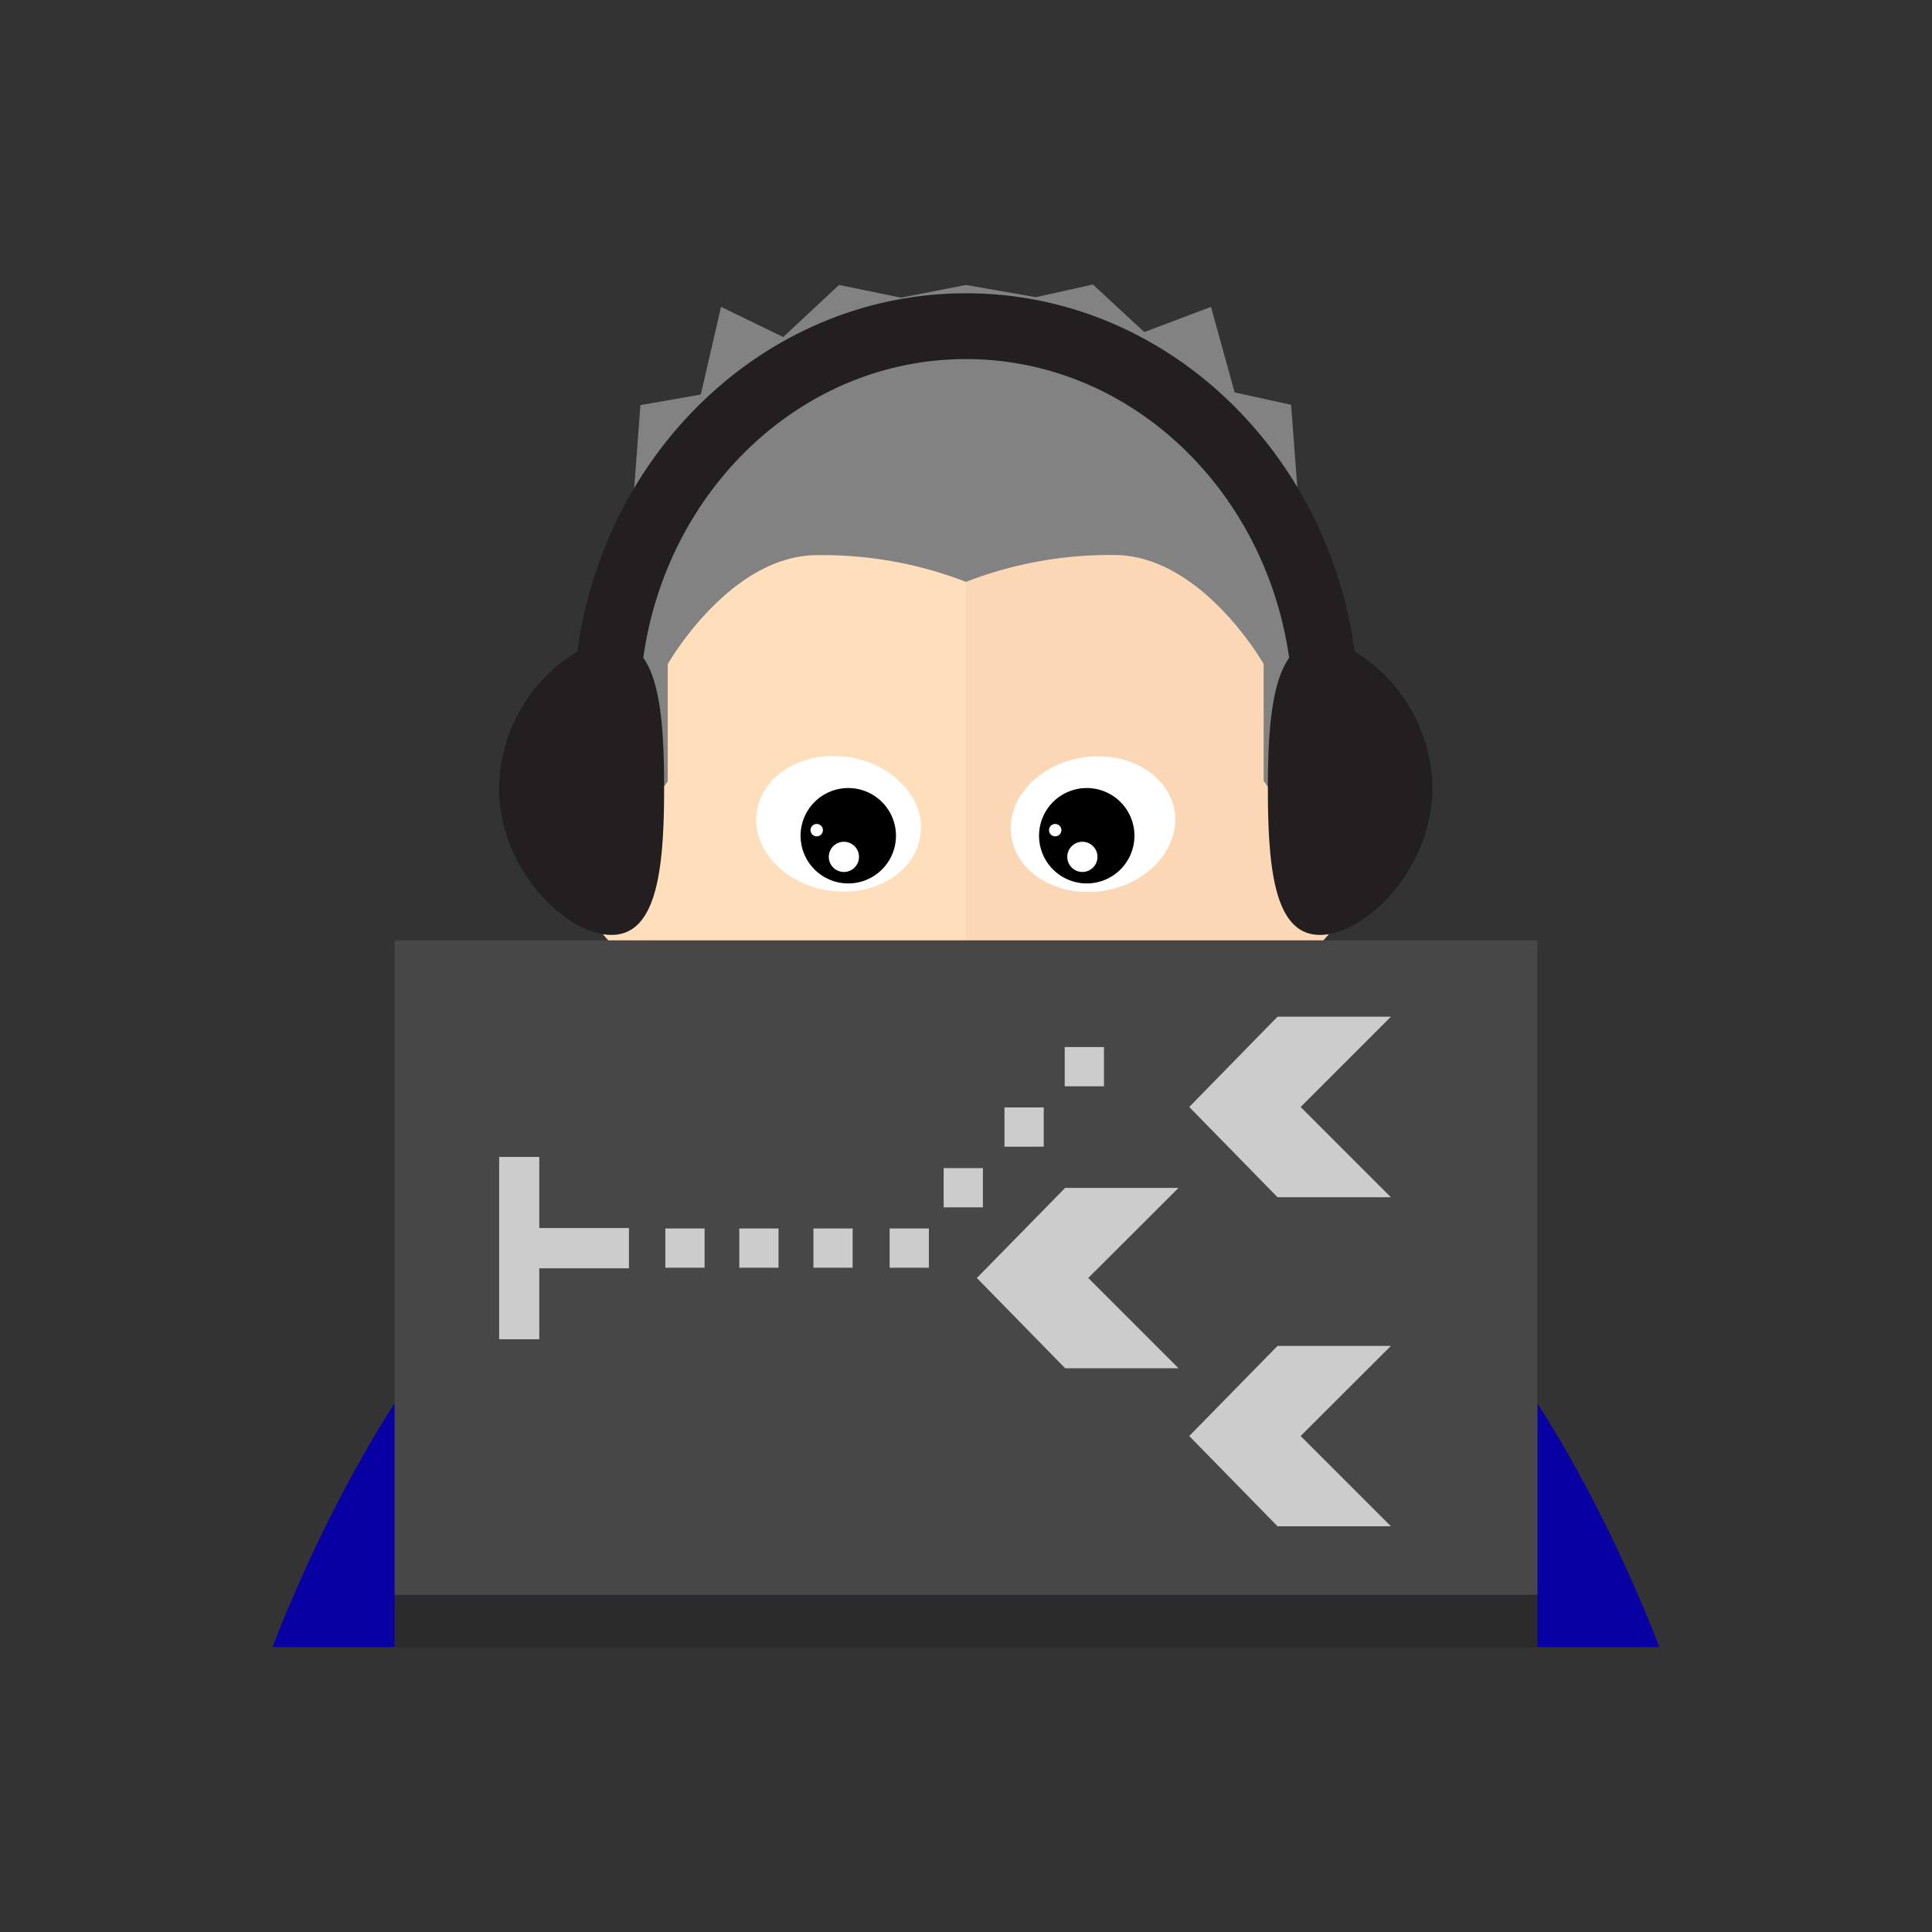 <?xml version="1.0" ?><svg data-name="Layer 4 copy 4" id="Layer_4_copy_4" viewBox="0 0 128 128" xmlns="http://www.w3.org/2000/svg"><rect x="0" y="0" width="128" height="128" fill="#333333" stroke="none"/><defs><style>.cls-1{fill:#0800a3;}.cls-2{fill:#fcd7b6;}.cls-3{fill:#ffdebb;}.cls-4{fill:#fff;}.cls-5{fill:#828282;}.cls-6{fill:#231f20;}.cls-7{fill:#474747;}.cls-8{fill:#2b2b2b;}.cls-9{fill:#ccc;}</style></defs><title/><path class="cls-1" d="M90.87,81.45S71.12,77.94,64,77.94s-26.87,3.51-26.87,3.51C26,87.53,18.06,109.12,18.06,109.12h91.87S102,87.53,90.87,81.45Z"/><path class="cls-2" d="M87.53,52a2,2,0,0,0-1.06.13c0-.12,0-.24,0-.36,0-15.63-11.17-24.15-22.48-24.15v56.6c9,0,12.21-6.62,16.42-11.59a25.73,25.73,0,0,0,4.51-9.59,1.84,1.84,0,0,0,.5.19c1.73.32,3.61-1.93,4.19-5S89.26,52.34,87.53,52Z"/><path class="cls-3" d="M41.52,51.79c0,.12,0,.24,0,.36A2,2,0,0,0,40.47,52c-1.73.32-2.67,3.1-2.09,6.21s2.46,5.36,4.19,5a1.84,1.84,0,0,0,.5-.19,25.73,25.73,0,0,0,4.51,9.59C51.79,77.63,55,84.24,64,84.24V27.64C52.69,27.64,41.52,36.16,41.52,51.79Z"/><path class="cls-4" d="M61,55.12c-.18,2.46-2.76,4.22-5.77,3.92s-5.3-2.53-5.12-5,2.76-4.22,5.77-3.92S61.21,52.66,61,55.12Z"/><path d="M59.36,55.37a3.16,3.16,0,1,0-3.16,3.16A3.16,3.16,0,0,0,59.36,55.37ZM54.52,55a.41.41,0,1,1-.41-.41A.41.41,0,0,1,54.52,55Zm2.39,1.77a1,1,0,1,1-1-1A1,1,0,0,1,56.91,56.73Z"/><path class="cls-4" d="M77.86,54.06c-.18-2.46-2.76-4.22-5.77-3.92s-5.3,2.53-5.12,5,2.76,4.22,5.77,3.92S78,56.52,77.86,54.06Z"/><path d="M75.16,55.37A3.16,3.16,0,1,0,72,58.53,3.16,3.16,0,0,0,75.16,55.37ZM70.32,55a.41.41,0,1,1-.41-.41A.41.41,0,0,1,70.32,55Zm2.39,1.77a1,1,0,1,1-1-1A1,1,0,0,1,72.71,56.73Z"/><path class="cls-5" d="M86.59,40.82l-1.05-14L81.8,26l-1.57-5.67L75.81,22l-3.4-3.15-3.78.84L64,18.88l-4.31.84-4.1-.84-3.7,3.45-4.12-2-1.34,5.81-4,.7-1.05,14-.76,11.29,2.21,1.57,1.41-1.93V44s4.1-7.22,9.91-7.22A26.34,26.34,0,0,1,64,38.55a26.34,26.34,0,0,1,9.81-1.78c5.81,0,9.91,7.22,9.91,7.22v7.75l1.41,1.93,2.21-1.57Z"/><path class="cls-6" d="M89.75,43.16C87.93,29.77,77.1,19.43,64,19.43S40.07,29.77,38.25,43.16a10.76,10.76,0,0,0-5.19,9.05c0,5.37,4.44,9.73,7.45,9.73S44,57.59,44,52.21c0-3.75-.22-7-1.38-8.63C44.18,32.4,53.16,23.79,64,23.79S83.82,32.4,85.41,43.58C84.25,45.21,84,48.46,84,52.21c0,5.37.44,9.73,3.45,9.73s7.45-4.36,7.45-9.73A10.76,10.76,0,0,0,89.75,43.16Z"/><rect class="cls-7" height="43.37" width="75.72" x="26.14" y="62.3"/><rect class="cls-8" height="3.44" width="75.72" x="26.14" y="105.68"/><polygon class="cls-9" points="78.79 73.34 84.64 79.32 92.15 79.32 86.17 73.34 92.15 67.36 84.64 67.36 78.79 73.34"/><polygon class="cls-9" points="78.79 95.14 84.64 101.12 92.15 101.12 86.17 95.14 92.15 89.17 84.64 89.17 78.79 95.14"/><polygon class="cls-9" points="64.72 84.67 70.57 90.65 78.08 90.65 72.1 84.67 78.08 78.7 70.57 78.7 64.72 84.67"/><polygon class="cls-9" points="41.67 81.36 35.73 81.36 35.73 76.65 33.07 76.65 33.07 88.73 35.73 88.73 35.73 84.03 41.67 84.03 41.67 81.36"/><rect class="cls-9" height="2.6" width="2.6" x="44.08" y="81.39"/><rect class="cls-9" height="2.6" width="2.6" x="48.98" y="81.39"/><rect class="cls-9" height="2.6" width="2.6" x="53.89" y="81.39"/><rect class="cls-9" height="2.6" width="2.6" x="58.94" y="81.39"/><rect class="cls-9" height="2.6" width="2.6" x="62.52" y="77.39"/><rect class="cls-9" height="2.6" width="2.6" x="66.55" y="73.37"/><rect class="cls-9" height="2.6" width="2.6" x="70.54" y="69.37"/></svg>